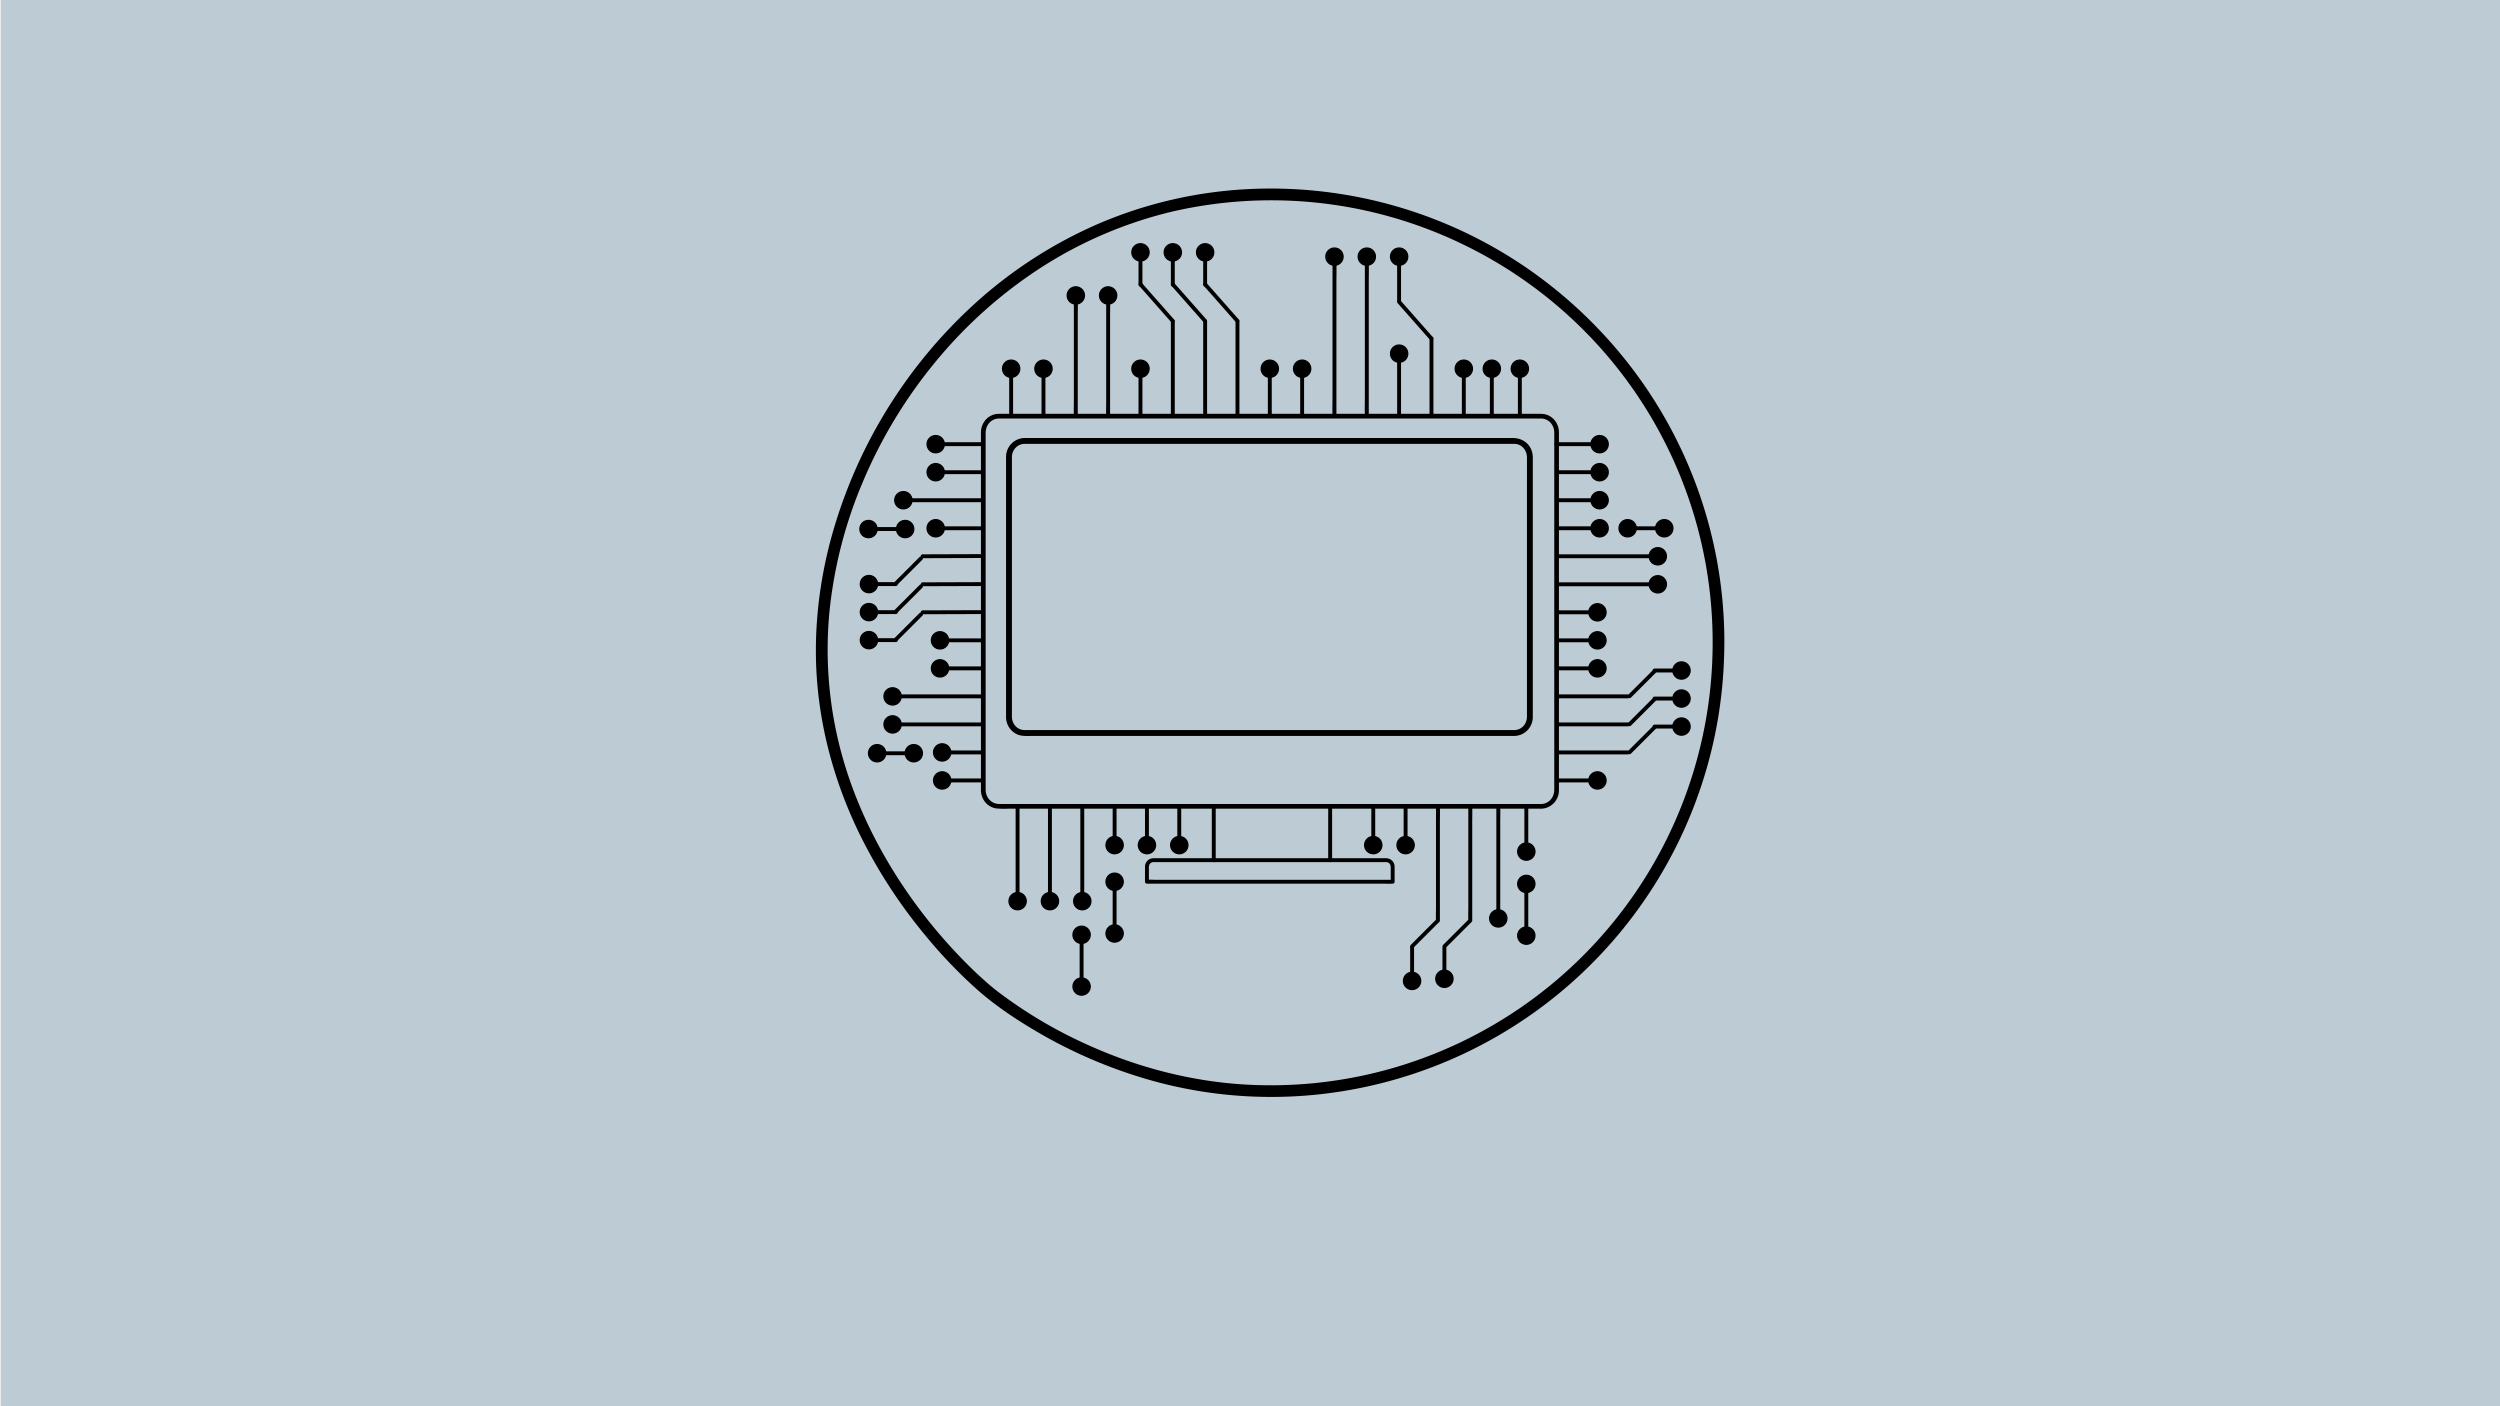 <svg xmlns="http://www.w3.org/2000/svg" viewBox="0 0 1920 1080"><defs><style>.cls-1{fill:#bdccd4;}.cls-2,.cls-3{stroke:#000;stroke-miterlimit:10;}.cls-3{fill:none;}</style></defs><title>test_splach_02</title><g id="Layer_2" data-name="Layer 2"><rect class="cls-1" x="0.5" width="1920" height="1080"/><circle class="cls-2" cx="693.78" cy="384.17" r="6.62"/><circle class="cls-2" cx="723.58" cy="577.86" r="6.62"/><circle class="cls-2" cx="701.78" cy="578.48" r="6.62"/><circle class="cls-2" cx="673.63" cy="578.48" r="6.62"/><path d="M674.46,580h25.66a1.5,1.5,0,0,0,0-3H674.46a1.5,1.5,0,0,0,0,3Z"/><circle class="cls-2" cx="695.16" cy="406.31" r="6.62"/><circle class="cls-2" cx="718.61" cy="341.13" r="6.62"/><circle class="cls-2" cx="718.61" cy="362.65" r="6.62"/><circle class="cls-2" cx="718.61" cy="405.7" r="6.62"/><circle class="cls-2" cx="721.93" cy="491.78" r="6.62"/><circle class="cls-2" cx="685.5" cy="534.82" r="6.62"/><circle class="cls-2" cx="685.5" cy="556.34" r="6.62"/><circle class="cls-2" cx="721.93" cy="513.3" r="6.62"/><circle class="cls-2" cx="723.58" cy="599.38" r="6.62"/><circle class="cls-2" cx="667.01" cy="406.31" r="6.62"/><path d="M667.84,407.81H693.5a1.5,1.5,0,0,0,0-3H667.84a1.5,1.5,0,0,0,0,3Z"/><path d="M689.23,492,706,475.28l2.38-2.38a1.5,1.5,0,0,0-2.12-2.13l-16.74,16.74-2.38,2.38a1.5,1.5,0,0,0,2.12,2.12Z"/><path d="M689.23,470.49,706,453.76l2.38-2.38a1.5,1.5,0,0,0-2.12-2.13L689.49,466l-2.38,2.38a1.5,1.5,0,0,0,2.12,2.12Z"/><path d="M689.23,449,706,432.24l2.38-2.39a1.5,1.5,0,0,0-2.12-2.12l-16.74,16.73-2.38,2.39a1.5,1.5,0,0,0,2.12,2.12Z"/><circle class="cls-2" cx="667.34" cy="470.11" r="6.62"/><circle class="cls-2" cx="667.34" cy="448.59" r="6.62"/><circle class="cls-2" cx="667.34" cy="491.63" r="6.62"/><path d="M752.59,468.61l-14.83.05-23.65.08-5.43,0a1.5,1.5,0,0,0,0,3l14.84-.05,23.65-.08,5.42,0a1.5,1.5,0,0,0,0-3Z"/><path d="M688,447.09H674a1.5,1.5,0,0,0,0,3H688a1.5,1.5,0,0,0,0-3Z"/><path d="M688,468.61H674a1.5,1.5,0,0,0,0,3H688a1.5,1.5,0,0,0,0-3Z"/><path d="M688,490.13H674a1.5,1.5,0,0,0,0,3H688a1.5,1.5,0,0,0,0-3Z"/><path d="M752.59,425.57l-14.83.05-23.65.08-5.43,0a1.5,1.5,0,0,0,0,3l14.84-.05,23.65-.08,5.42,0a1.5,1.5,0,0,0,0-3Z"/><path d="M752.59,447.09l-14.83.05-23.65.08-5.43,0a1.5,1.5,0,0,0,0,3l14.84-.05,23.65-.08,5.42,0a1.5,1.5,0,0,0,0-3Z"/><path d="M1127.45,706.55l-16.73,16.73-2.38,2.38a1.5,1.5,0,0,0,2.12,2.12l16.73-16.73,2.38-2.38a1.5,1.5,0,0,0-2.12-2.12Z"/><path d="M1102.56,706.59l-16.73,16.73-2.38,2.39a1.5,1.5,0,0,0,2.12,2.12l16.73-16.73,2.38-2.39a1.5,1.5,0,0,0-2.12-2.12Z"/><path d="M1269.51,514.58l-16.74,16.73-2.38,2.38a1.5,1.5,0,0,0,2.12,2.12l16.74-16.73,2.38-2.38a1.5,1.5,0,0,0-2.12-2.12Z"/><path d="M1269.51,536.1l-16.74,16.73-2.38,2.38a1.5,1.5,0,0,0,2.12,2.12l16.74-16.73,2.38-2.38a1.5,1.5,0,0,0-2.12-2.12Z"/><path d="M1269.51,557.62l-16.74,16.73-2.38,2.38a1.5,1.5,0,0,0,2.12,2.13l16.74-16.74,2.38-2.38a1.5,1.5,0,0,0-2.12-2.12Z"/><circle class="cls-2" cx="1074.54" cy="197.11" r="6.62"/><circle class="cls-2" cx="1124.2" cy="283.19" r="6.62"/><circle class="cls-2" cx="1273.19" cy="427.22" r="6.62"/><circle class="cls-2" cx="1273.19" cy="448.74" r="6.62"/><circle class="cls-2" cx="1278.16" cy="405.7" r="6.62"/><circle class="cls-2" cx="1250.02" cy="405.7" r="6.62"/><circle class="cls-2" cx="1228.5" cy="341.13" r="6.62"/><circle class="cls-2" cx="1228.5" cy="362.65" r="6.62"/><circle class="cls-2" cx="1228.5" cy="384.17" r="6.62"/><circle class="cls-2" cx="1226.84" cy="470.26" r="6.62"/><circle class="cls-2" cx="1226.84" cy="491.78" r="6.62"/><circle class="cls-2" cx="1226.84" cy="513.3" r="6.62"/><circle class="cls-2" cx="1226.84" cy="599.38" r="6.62"/><circle class="cls-2" cx="1150.69" cy="705.33" r="6.62"/><circle class="cls-2" cx="1109.3" cy="751.69" r="6.62"/><circle class="cls-2" cx="1084.47" cy="753.34" r="6.62"/><circle class="cls-2" cx="1054.67" cy="649.05" r="6.62"/><circle class="cls-2" cx="905.68" cy="649.05" r="6.62"/><circle class="cls-2" cx="880.85" cy="649.05" r="6.62"/><circle class="cls-2" cx="856.02" cy="649.05" r="6.62"/><circle class="cls-2" cx="806.35" cy="692.09" r="6.62"/><circle class="cls-2" cx="781.52" cy="692.09" r="6.62"/><circle class="cls-2" cx="830.66" cy="717.93" r="6.62"/><circle class="cls-2" cx="830.66" cy="757.66" r="6.62"/><path d="M829.16,723.72v29.8a1.5,1.5,0,0,0,3,0v-29.8a1.5,1.5,0,0,0-3,0Z"/><circle class="cls-2" cx="856.02" cy="677.19" r="6.62"/><circle class="cls-2" cx="831.19" cy="692.09" r="6.62"/><circle class="cls-2" cx="856.02" cy="716.92" r="6.62"/><circle class="cls-2" cx="1079.5" cy="649.05" r="6.62"/><circle class="cls-2" cx="1172.21" cy="718.58" r="6.62"/><circle class="cls-2" cx="1172.21" cy="678.85" r="6.62"/><circle class="cls-2" cx="1172.21" cy="654.02" r="6.62"/><circle class="cls-2" cx="1291.4" cy="536.48" r="6.62"/><circle class="cls-2" cx="1291.4" cy="558" r="6.62"/><circle class="cls-2" cx="1291.4" cy="514.96" r="6.62"/><circle class="cls-2" cx="1228.5" cy="405.7" r="6.62"/><circle class="cls-2" cx="1167.24" cy="283.19" r="6.62"/><circle class="cls-2" cx="1145.72" cy="283.19" r="6.62"/><circle class="cls-2" cx="1074.54" cy="271.6" r="6.62"/><circle class="cls-2" cx="1000.04" cy="283.19" r="6.62"/><circle class="cls-2" cx="975.21" cy="283.19" r="6.62"/><circle class="cls-2" cx="801.39" cy="283.19" r="6.62"/><circle class="cls-2" cx="776.56" cy="283.19" r="6.62"/><circle class="cls-2" cx="875.88" cy="283.19" r="6.62"/><circle class="cls-2" cx="851.05" cy="226.91" r="6.62"/><circle class="cls-2" cx="826.22" cy="226.91" r="6.62"/><circle class="cls-2" cx="1049.71" cy="197.11" r="6.62"/><circle class="cls-2" cx="1024.87" cy="197.11" r="6.62"/><circle class="cls-2" cx="925.55" cy="193.8" r="6.62"/><circle class="cls-2" cx="875.88" cy="193.8" r="6.62"/><circle class="cls-2" cx="900.72" cy="193.8" r="6.62"/><path d="M874.83,219.46l21.72,24.62,3.11,3.52c1.28,1.45,3.4-.68,2.12-2.12l-21.72-24.62L877,217.33c-1.28-1.45-3.39.68-2.12,2.13Z"/><path d="M899.66,219.46l21.72,24.62,3.11,3.52c1.28,1.45,3.4-.68,2.12-2.12l-21.72-24.62-3.11-3.53c-1.28-1.45-3.39.68-2.12,2.13Z"/><path d="M924.49,219.46l21.73,24.62,3.1,3.52c1.28,1.45,3.4-.68,2.13-2.12l-21.73-24.62-3.11-3.53c-1.28-1.45-3.39.68-2.12,2.13Z"/><path d="M1073.48,232.93l21.72,24.62,3.11,3.53c1.28,1.45,3.39-.68,2.12-2.13l-21.72-24.62-3.11-3.52c-1.28-1.45-3.4.68-2.12,2.12Z"/><path d="M685.5,536.32h68.71a1.5,1.5,0,0,0,0-3H685.5a1.5,1.5,0,0,0,0,3Z"/><path d="M724.41,600.88h29.8a1.5,1.5,0,0,0,0-3h-29.8a1.5,1.5,0,0,0,0,3Z"/><path d="M724.41,579.36h29.8a1.5,1.5,0,0,0,0-3h-29.8a1.5,1.5,0,0,0,0,3Z"/><path d="M685.5,557.84h68.71a1.5,1.5,0,0,0,0-3H685.5a1.5,1.5,0,0,0,0,3Z"/><path d="M724.41,514.8h29.8a1.5,1.5,0,0,0,0-3h-29.8a1.5,1.5,0,0,0,0,3Z"/><path d="M724.41,493.28h29.8a1.5,1.5,0,0,0,0-3h-29.8a1.5,1.5,0,0,0,0,3Z"/><path d="M724.41,407.2h29.8a1.5,1.5,0,0,0,0-3h-29.8a1.5,1.5,0,0,0,0,3Z"/><path d="M695.44,385.67h58.77a1.5,1.5,0,0,0,0-3H695.44a1.5,1.5,0,0,0,0,3Z"/><path d="M724.41,364.15h29.8a1.5,1.5,0,0,0,0-3h-29.8a1.5,1.5,0,0,0,0,3Z"/><path d="M723.58,342.63h29.8a1.5,1.5,0,0,0,0-3h-29.8a1.5,1.5,0,0,0,0,3Z"/><path d="M1196.22,536.32H1250a1.5,1.5,0,0,0,0-3h-53.8a1.5,1.5,0,0,0,0,3Z"/><path d="M1270.71,559.5h14.07a1.5,1.5,0,0,0,0-3h-14.07a1.5,1.5,0,0,0,0,3Z"/><path d="M1270.71,538h14.07a1.5,1.5,0,0,0,0-3h-14.07a1.5,1.5,0,0,0,0,3Z"/><path d="M1270.71,516.46h14.07a1.5,1.5,0,0,0,0-3h-14.07a1.5,1.5,0,0,0,0,3Z"/><path d="M1196.22,600.88H1226a1.5,1.5,0,0,0,0-3h-29.79a1.5,1.5,0,0,0,0,3Z"/><path d="M1196.22,579.36H1250a1.5,1.5,0,0,0,0-3h-53.8a1.5,1.5,0,0,0,0,3Z"/><path d="M1196.22,557.84H1250a1.5,1.5,0,0,0,0-3h-53.8a1.5,1.5,0,0,0,0,3Z"/><path d="M1196.22,514.8H1226a1.5,1.5,0,0,0,0-3h-29.79a1.5,1.5,0,0,0,0,3Z"/><path d="M1196.22,493.28H1226a1.5,1.5,0,0,0,0-3h-29.79a1.5,1.5,0,0,0,0,3Z"/><path d="M1196.22,471.76H1226a1.5,1.5,0,0,0,0-3h-29.79a1.5,1.5,0,0,0,0,3Z"/><path d="M1196.22,450.24h75.32a1.5,1.5,0,0,0,0-3h-75.32a1.5,1.5,0,0,0,0,3Z"/><path d="M1196.22,428.72h75.32a1.5,1.5,0,0,0,0-3h-75.32a1.5,1.5,0,0,0,0,3Z"/><path d="M1196.22,407.2H1226a1.5,1.5,0,0,0,0-3h-29.79a1.5,1.5,0,0,0,0,3Z"/><path d="M1196.22,385.67H1226a1.5,1.5,0,0,0,0-3h-29.79a1.5,1.5,0,0,0,0,3Z"/><path d="M1250.85,407.2h25.66a1.5,1.5,0,0,0,0-3h-25.66a1.5,1.5,0,0,0,0,3Z"/><path d="M1196.22,364.15H1226a1.5,1.5,0,0,0,0-3h-29.79a1.5,1.5,0,0,0,0,3Z"/><path d="M1170.71,620.08v29.8a1.5,1.5,0,0,0,3,0v-29.8a1.5,1.5,0,0,0-3,0Z"/><path d="M1149.19,620.08v76.2c0,3.51-.16,7.06,0,10.56V707a1.5,1.5,0,0,0,3,0v-76.2c0-3.51.16-7.06,0-10.56v-.15a1.5,1.5,0,0,0-3,0Z"/><path d="M1127.67,620.08v76.2c0,3.51-.16,7.06,0,10.56V707a1.5,1.5,0,0,0,3,0v-76.2c0-3.51.16-7.06,0-10.56v-.15a1.5,1.5,0,0,0-3,0Z"/><path d="M1102.84,620.08v76.2c0,3.51-.17,7.06,0,10.56V707a1.5,1.5,0,0,0,3,0v-76.2c0-3.51.16-7.06,0-10.56a.75.75,0,0,1,0-.15,1.5,1.5,0,0,0-3,0Z"/><path d="M1078,620.08v29.8a1.5,1.5,0,0,0,3,0v-29.8a1.5,1.5,0,0,0-3,0Z"/><path d="M1053.17,620.08v29.8a1.5,1.5,0,0,0,3,0v-29.8a1.5,1.5,0,0,0-3,0Z"/><path d="M904.18,620.08v29.8a1.5,1.5,0,0,0,3,0v-29.8a1.5,1.5,0,0,0-3,0Z"/><path d="M879.35,620.08v29.8a1.5,1.5,0,0,0,3,0v-29.8a1.5,1.5,0,0,0-3,0Z"/><path d="M854.52,620.08v29.8a1.5,1.5,0,0,0,3,0v-29.8a1.5,1.5,0,0,0-3,0Z"/><path d="M854.52,683v29.79a1.5,1.5,0,0,0,3,0V683a1.5,1.5,0,0,0-3,0Z"/><path d="M1107.8,727.68v19a1.5,1.5,0,0,0,3,0v-19a1.5,1.5,0,0,0-3,0Z"/><path d="M1083,727.68v19a1.5,1.5,0,0,0,3,0v-19a1.5,1.5,0,0,0-3,0Z"/><path d="M1170.71,683v29.79a1.5,1.5,0,0,0,3,0V683a1.5,1.5,0,0,0-3,0Z"/><path d="M829.69,620.08v70.36a1.5,1.5,0,0,0,3,0V620.08a1.5,1.5,0,0,0-3,0Z"/><path d="M804.85,620.08v70.36a1.5,1.5,0,0,0,3,0V620.08a1.5,1.5,0,0,0-3,0Z"/><path d="M780,620.08v70.36a1.5,1.5,0,0,0,3,0V620.08a1.5,1.5,0,0,0-3,0Z"/><path d="M1165.74,289v29.79a1.5,1.5,0,0,0,3,0V289a1.5,1.5,0,0,0-3,0Z"/><path d="M1144.22,289v29.79a1.5,1.5,0,0,0,3,0V289a1.5,1.5,0,0,0-3,0Z"/><path d="M1122.7,289v29.79a1.5,1.5,0,0,0,3,0V289a1.5,1.5,0,0,0-3,0Z"/><path d="M1097.87,260v58.76a1.5,1.5,0,0,0,3,0V260a1.5,1.5,0,0,0-3,0Z"/><path d="M1073,276.57v42.21a1.5,1.5,0,0,0,3,0V276.57a1.5,1.5,0,0,0-3,0Z"/><path d="M1073,202.07v29a1.5,1.5,0,0,0,3,0v-29a1.5,1.5,0,0,0-3,0Z"/><path d="M1048.21,202.07V304.36c0,4.73-.19,9.5,0,14.22v.2a1.5,1.5,0,0,0,3,0V216.5c0-4.73.18-9.5,0-14.22a1.47,1.47,0,0,1,0-.21,1.5,1.5,0,0,0-3,0Z"/><path d="M1023.37,202.07V304.36c0,4.73-.18,9.5,0,14.22a1.33,1.33,0,0,1,0,.2,1.5,1.5,0,0,0,3,0V216.5c0-4.73.19-9.5,0-14.22v-.21a1.5,1.5,0,0,0-3,0Z"/><path d="M998.54,289v29.79a1.5,1.5,0,0,0,3,0V289a1.5,1.5,0,0,0-3,0Z"/><path d="M973.71,289v29.79a1.5,1.5,0,0,0,3,0V289a1.5,1.5,0,0,0-3,0Z"/><path d="M948.88,246.77v72a1.5,1.5,0,0,0,3,0v-72a1.5,1.5,0,0,0-3,0Z"/><path d="M924.05,246.77v72a1.5,1.5,0,0,0,3,0v-72a1.5,1.5,0,0,0-3,0Z"/><path d="M899.22,246.77v72a1.5,1.5,0,0,0,3,0v-72a1.5,1.5,0,0,0-3,0Z"/><path d="M874.38,199.59v19a1.5,1.5,0,0,0,3,0v-19a1.5,1.5,0,0,0-3,0Z"/><path d="M899.22,199.59v19a1.5,1.5,0,0,0,3,0v-19a1.5,1.5,0,0,0-3,0Z"/><path d="M924.05,199.59v19a1.5,1.5,0,0,0,3,0v-19a1.5,1.5,0,0,0-3,0Z"/><path d="M874.38,289v29.79a1.5,1.5,0,0,0,3,0V289a1.5,1.5,0,0,0-3,0Z"/><path d="M849.55,231.87v76.2c0,3.51-.16,7.06,0,10.57v.14a1.5,1.5,0,0,0,3,0v-76.2c0-3.5.16-7.06,0-10.56v-.15a1.5,1.5,0,0,0-3,0Z"/><path d="M824.72,231.87v76.2c0,3.51-.16,7.06,0,10.57v.14a1.5,1.5,0,0,0,3,0v-76.2c0-3.5.16-7.06,0-10.56v-.15a1.5,1.5,0,0,0-3,0Z"/><path d="M799.89,289v29.79a1.5,1.5,0,0,0,3,0V289a1.5,1.5,0,0,0-3,0Z"/><path d="M775.06,289v29.79a1.5,1.5,0,0,0,3,0V289a1.5,1.5,0,0,0-3,0Z"/><path d="M1195.39,342.63h29.8a1.5,1.5,0,0,0,0-3h-29.8a1.5,1.5,0,0,0,0,3Z"/><line class="cls-3" x1="755.03" y1="438.8" x2="755.03" y2="531.51"/><path d="M1069.57,675.69H888.51c-2.41,0-4.94-.22-7.34,0h-.32l1.5,1.5V666.12c0-2.09,1.06-3.89,3.36-4h177.18c.6,0,1.22,0,1.82,0,2.35.09,3.36,1.94,3.36,4.05v11a1.5,1.5,0,0,0,3,0c0-3.74,0-7.49,0-11.23a6.54,6.54,0,0,0-6.63-6.82c-3,0-6.06,0-9.09,0H887.06a9.31,9.31,0,0,0-3.9.54,6.6,6.6,0,0,0-3.81,6.39v11.12a1.52,1.52,0,0,0,1.5,1.5h181.06c2.44,0,4.9.07,7.35,0h.31A1.5,1.5,0,0,0,1069.57,675.69Z"/><path d="M1020.06,620.08v40.56a1.5,1.5,0,0,0,3,0V620.08a1.5,1.5,0,0,0-3,0Z"/><path d="M930.67,620.08v40.56a1.5,1.5,0,0,0,3,0V620.08a1.5,1.5,0,0,0-3,0Z"/><path d="M1162.94,560.71H793.4c-2.16,0-4.33,0-6.5,0-5.78-.11-9.73-4.76-9.75-10.34,0-1.81,0-3.62,0-5.42V366.88c0-5.22,0-10.44,0-15.66,0-5.57,4-10.21,9.75-10.32h374.46c.62,0,1.24,0,1.86,0,5.74.17,9.45,5,9.47,10.44s0,10.74,0,16.11V545.31c0,1.69,0,3.39,0,5.08,0,5.59-4,10.19-9.75,10.32-2.89.07-2.9,4.57,0,4.5a14.5,14.5,0,0,0,14.25-14.45c0-1.49,0-3,0-4.48V367.82c0-5.5,0-11,0-16.49,0-8.78-6.66-14.93-15.27-14.93H788.45c-.89,0-1.78,0-2.67.05a14.48,14.48,0,0,0-13.13,14.47c0,4.87,0,9.74,0,14.6V544.87c0,1.83,0,3.66,0,5.5a14.56,14.56,0,0,0,8.87,13.76c3.37,1.4,7.15,1.08,10.73,1.08h370.69C1165.84,565.21,1165.84,560.71,1162.94,560.71Z"/><path d="M1183.51,617.45H776.21c-3,0-6,.06-9,0-6-.13-10.2-5-10.23-10.82V350.11c0-5.88,0-11.76,0-17.64s4-10.93,10.21-11.06c.74,0,1.49,0,2.24,0H1181c.82,0,1.64,0,2.45,0,6.12.13,10.2,5,10.22,10.92,0,5.7,0,11.39,0,17.09v257c0,5.94-4,10.92-10.2,11.08-2.32.06-2.33,3.66,0,3.6a14.07,14.07,0,0,0,13.8-14.23c0-1.79,0-3.58,0-5.37V349.3c0-5.69,0-11.38,0-17.07,0-6.62-4.2-12.71-10.91-14.11a22.38,22.38,0,0,0-4.69-.31H769.11c-1.05,0-2.12,0-3.18.06-7.41.69-12.53,7-12.58,14.25,0,5.54,0,11.07,0,16.61V601.1c0,1.87,0,3.75,0,5.62,0,7,4.82,13.24,12,14.19a75.06,75.06,0,0,0,9.72.14h408.46A1.8,1.8,0,0,0,1183.51,617.45Z"/><path d="M1315.31,493.66a340,340,0,0,1-245.18,326.48A338.29,338.29,0,0,1,953.9,832.78c-41.2-2.74-81.84-13.58-119.37-30.72a351.84,351.84,0,0,1-68.33-40.6l-.62-.48-1-.79-1.77-1.42-1.34-1.1c-1.64-1.36-3.25-2.76-4.85-4.18-5.77-5.12-11.34-10.48-16.74-16a397.5,397.5,0,0,1-48.22-59.83c-19-29-34.22-60.51-43.92-93.84a304,304,0,0,1-10.61-115,343.49,343.49,0,0,1,25.72-99.18A371.17,371.17,0,0,1,718,278.44a353.75,353.75,0,0,1,80.42-72.23A325.49,325.49,0,0,1,900.71,162.4a337.51,337.51,0,0,1,221.93,24.84,339.08,339.08,0,0,1,192.67,306.42c0,5.79,9,5.8,9,0a347.14,347.14,0,0,0-71.17-211.13,353.47,353.47,0,0,0-79.69-76.11,347.48,347.48,0,0,0-216.36-61.1,333.52,333.52,0,0,0-114.72,27.06,345.38,345.38,0,0,0-93.93,61A378.37,378.37,0,0,0,637.33,417c-9.23,35.8-12.87,73.16-9.49,110,3.57,38.9,14.6,76.7,31.5,111.87a392.67,392.67,0,0,0,51.33,79.53,367.75,367.75,0,0,0,40.08,41.85c12.14,10.71,25.61,20,39.4,28.38A373.86,373.86,0,0,0,889,831.1a341.8,341.8,0,0,0,129.57,8.73,348.64,348.64,0,0,0,301.14-289.68,357.4,357.4,0,0,0,4.57-56.49C1324.32,487.87,1315.32,487.86,1315.31,493.66Z"/></g></svg>
